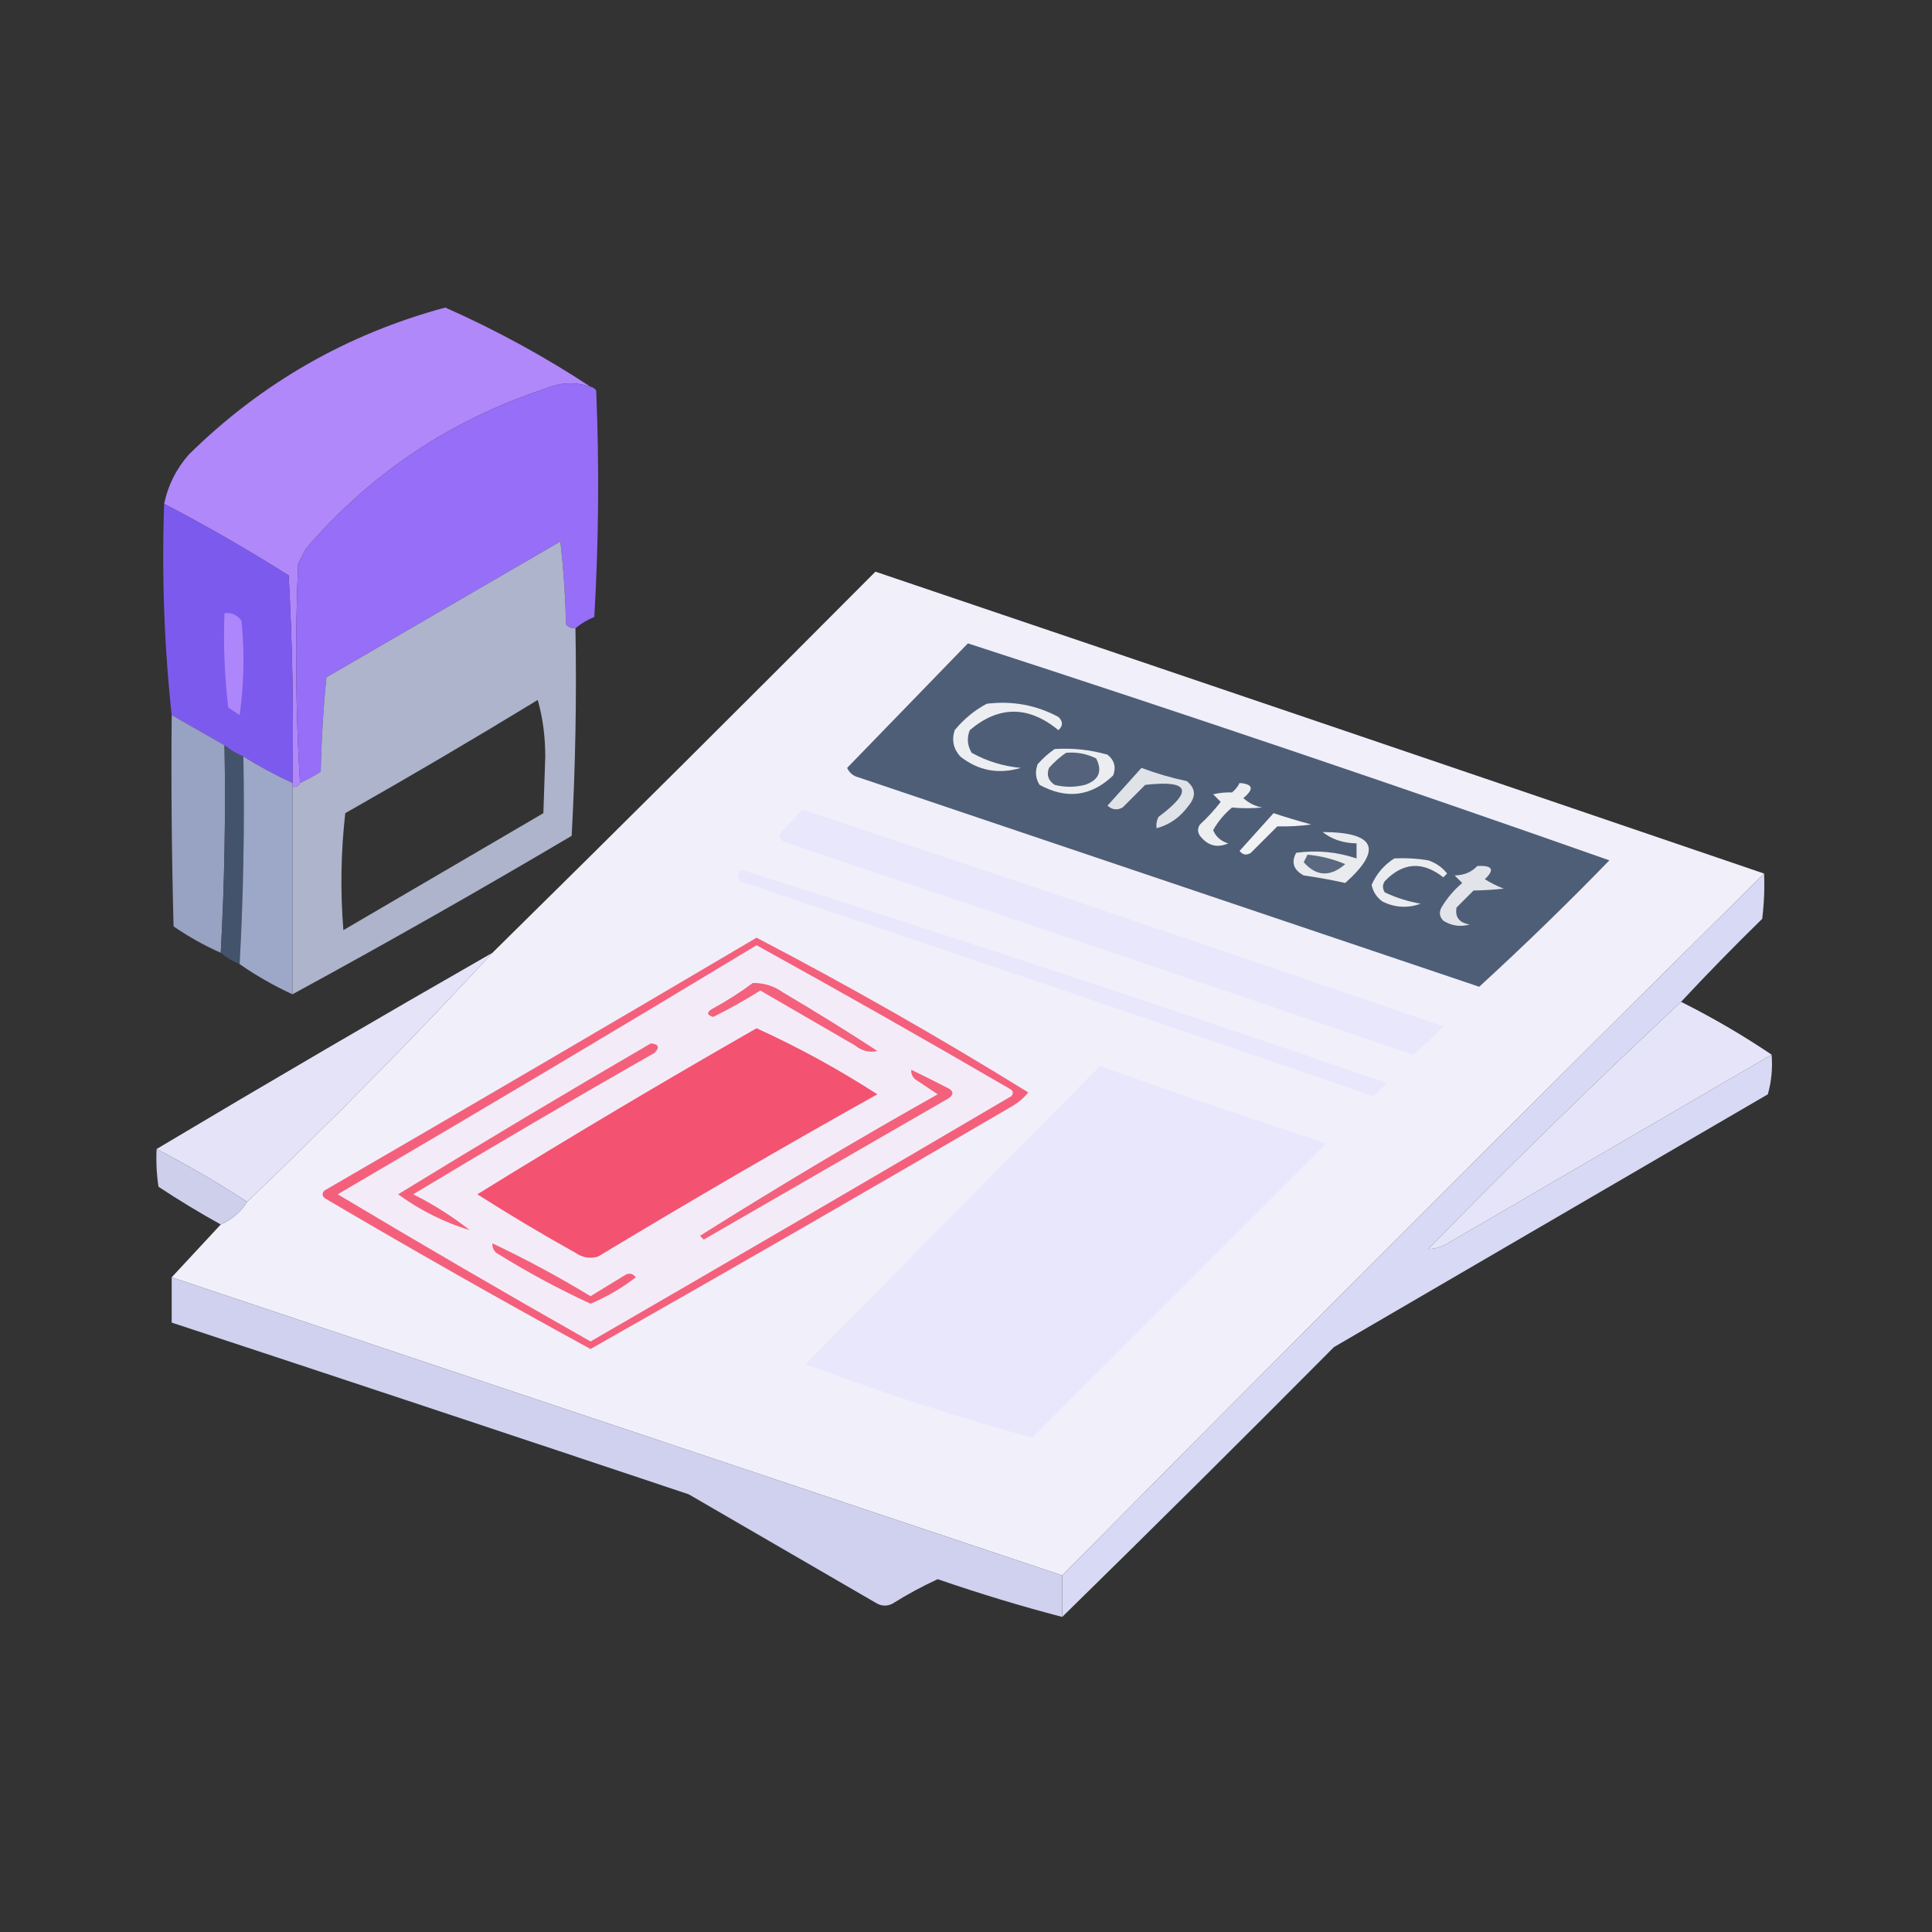 <?xml version="1.0" encoding="UTF-8"?>
<!DOCTYPE svg PUBLIC "-//W3C//DTD SVG 1.1//EN" "http://www.w3.org/Graphics/SVG/1.1/DTD/svg11.dtd">
<svg xmlns="http://www.w3.org/2000/svg" version="1.1" width="512px" height="512px" style="shape-rendering:geometricPrecision; text-rendering:geometricPrecision; image-rendering:optimizeQuality; fill-rule:evenodd; clip-rule:evenodd" xmlns:xlink="http://www.w3.org/1999/xlink">
<rect width="100%" height="100%" fill="#333333" stroke="none"/>
<g><path style="opacity:0.987" fill="#b189fc" d="M 156.5,102.5 C 152.462,101.137 148.462,101.304 144.5,103C 119.311,111.331 98.144,125.498 81,145.5C 80.333,146.833 79.667,148.167 79,149.5C 78.171,169.004 78.338,188.338 79.5,207.5C 79.158,208.338 78.492,208.672 77.5,208.5C 77.5,208.167 77.5,207.833 77.5,207.5C 77.833,189.155 77.5,170.821 76.5,152.5C 65.724,145.712 54.724,139.378 43.5,133.5C 44.515,128.635 46.682,124.301 50,120.5C 69.196,101.565 91.862,88.565 118,81.5C 131.447,87.464 144.28,94.464 156.5,102.5 Z"/></g>
<g><path style="opacity:0.995" fill="#976ff8" d="M 156.5,102.5 C 157.117,102.611 157.617,102.944 158,103.5C 158.833,123.508 158.666,143.508 157.5,163.5C 155.604,164.275 153.937,165.275 152.5,166.5C 151.504,166.586 150.671,166.252 150,165.5C 149.831,158.144 149.331,150.811 148.5,143.5C 127.833,155.5 107.167,167.5 86.5,179.5C 85.668,187.813 85.168,196.147 85,204.5C 83.22,205.639 81.386,206.639 79.5,207.5C 78.338,188.338 78.171,169.004 79,149.5C 79.667,148.167 80.333,146.833 81,145.5C 98.144,125.498 119.311,111.331 144.5,103C 148.462,101.304 152.462,101.137 156.5,102.5 Z"/></g>
<g><path style="opacity:0.978" fill="#7f5bf2" d="M 43.5,133.5 C 54.724,139.378 65.724,145.712 76.5,152.5C 77.5,170.821 77.833,189.155 77.5,207.5C 73.034,205.434 68.701,203.1 64.5,200.5C 62.667,199.752 61.001,198.752 59.5,197.5C 54.833,194.833 50.167,192.167 45.5,189.5C 43.513,171.197 42.846,152.53 43.5,133.5 Z"/></g>
<g><path style="opacity:0.976" fill="#b0b7cf" d="M 152.5,166.5 C 152.833,184.845 152.5,203.179 151.5,221.5C 127.056,235.956 102.389,249.956 77.5,263.5C 77.5,245.167 77.5,226.833 77.5,208.5C 78.492,208.672 79.158,208.338 79.5,207.5C 81.386,206.639 83.22,205.639 85,204.5C 85.168,196.147 85.668,187.813 86.5,179.5C 107.167,167.5 127.833,155.5 148.5,143.5C 149.331,150.811 149.831,158.144 150,165.5C 150.671,166.252 151.504,166.586 152.5,166.5 Z M 142.5,185.5 C 143.828,190.119 144.494,195.119 144.5,200.5C 144.333,205.5 144.167,210.5 144,215.5C 126.333,225.833 108.667,236.167 91,246.5C 90.168,236.151 90.334,225.817 91.5,215.5C 108.728,205.726 125.728,195.726 142.5,185.5 Z"/></g>
<g><path style="opacity:0.996" fill="#f2f0fb" d="M 467.5,231.5 C 405.167,293.167 343.167,355.167 281.5,417.5C 202.833,391.167 124.167,364.833 45.5,338.5C 49.833,333.833 54.167,329.167 58.5,324.5C 61.427,323.243 63.761,321.243 65.5,318.5C 88.172,296.833 109.839,274.833 130.5,252.5C 164.438,219.062 198.272,185.395 232,151.5C 310.618,178.094 389.118,204.761 467.5,231.5 Z"/></g>
<g><path style="opacity:1" fill="#ae86fc" d="M 59.5,162.5 C 61.39,162.297 62.89,162.963 64,164.5C 64.832,172.853 64.665,181.187 63.5,189.5C 62.5,188.833 61.5,188.167 60.5,187.5C 59.502,179.193 59.169,170.86 59.5,162.5 Z"/></g>
<g><path style="opacity:1" fill="#4e5e77" d="M 256.5,170.5 C 313.424,188.975 370.091,208.141 426.5,228C 415.292,239.542 403.792,250.709 392,261.5C 337.167,243 282.333,224.5 227.5,206C 226.09,205.632 225.09,204.799 224.5,203.5C 235.188,192.479 245.855,181.479 256.5,170.5 Z"/></g>
<g><path style="opacity:1" fill="#eceef1" d="M 261.5,186.5 C 268.255,185.668 274.589,186.835 280.5,190C 281.731,191.183 281.731,192.349 280.5,193.5C 272.532,186.976 264.699,186.976 257,193.5C 256.192,195.579 256.359,197.579 257.5,199.5C 261.508,201.718 265.841,203.051 270.5,203.5C 264.641,205.257 259.307,204.257 254.5,200.5C 252.661,198.473 252.161,196.14 253,193.5C 255.441,190.546 258.275,188.213 261.5,186.5 Z"/></g>
<g><path style="opacity:0.972" fill="#9ba6c6" d="M 45.5,189.5 C 50.167,192.167 54.833,194.833 59.5,197.5C 59.83,216.008 59.497,234.341 58.5,252.5C 54.118,250.559 49.952,248.226 46,245.5C 45.5,226.836 45.333,208.17 45.5,189.5 Z"/></g>
<g><path style="opacity:1" fill="#44536c" d="M 59.5,197.5 C 61.001,198.752 62.667,199.752 64.5,200.5C 64.83,219.008 64.497,237.341 63.5,255.5C 61.632,254.737 59.965,253.737 58.5,252.5C 59.497,234.341 59.83,216.008 59.5,197.5 Z"/></g>
<g><path style="opacity:1" fill="#ecedf0" d="M 279.5,198.5 C 284.267,198.191 288.934,198.691 293.5,200C 295.325,201.466 295.825,203.299 295,205.5C 289.185,211.073 282.685,211.906 275.5,208C 274.424,206.274 274.257,204.441 275,202.5C 276.397,200.93 277.897,199.596 279.5,198.5 Z"/></g>
<g><path style="opacity:1" fill="#54637b" d="M 282.5,199.5 C 285.32,199.248 287.986,199.748 290.5,201C 292.223,204.408 291.223,206.741 287.5,208C 284.833,208.667 282.167,208.667 279.5,208C 277.789,206.867 277.289,205.367 278,203.5C 279.397,201.93 280.897,200.596 282.5,199.5 Z"/></g>
<g><path style="opacity:0.995" fill="#9ea8c9" d="M 64.5,200.5 C 68.701,203.1 73.034,205.434 77.5,207.5C 77.5,207.833 77.5,208.167 77.5,208.5C 77.5,226.833 77.5,245.167 77.5,263.5C 72.571,261.225 67.904,258.559 63.5,255.5C 64.497,237.341 64.83,219.008 64.5,200.5 Z"/></g>
<g><path style="opacity:1" fill="#dfe2e7" d="M 302.5,203.5 C 306.373,204.956 310.373,206.123 314.5,207C 316.855,208.865 317.022,211.031 315,213.5C 312.793,216.564 309.959,218.564 306.5,219.5C 306.351,218.448 306.517,217.448 307,216.5C 316.358,209.513 315.191,206.68 303.5,208C 301.5,210 299.5,212 297.5,214C 296.056,214.781 294.723,214.614 293.5,213.5C 296.522,210.147 299.522,206.813 302.5,203.5 Z"/></g>
<g><path style="opacity:1" fill="#eceef0" d="M 328.5,207.5 C 332.079,207.766 332.413,209.099 329.5,211.5C 330.912,212.806 332.579,213.64 334.5,214C 331.8,214.253 329.133,214.253 326.5,214C 324.443,215.719 322.776,217.719 321.5,220C 322.232,221.765 323.565,222.932 325.5,223.5C 322.566,224.799 320.066,224.132 318,221.5C 317.333,220.5 317.333,219.5 318,218.5C 320.018,216.65 321.851,214.65 323.5,212.5C 322.833,211.833 322.167,211.167 321.5,210.5C 323.021,210.12 324.687,209.954 326.5,210C 327.381,209.292 328.047,208.458 328.5,207.5 Z"/></g>
<g><path style="opacity:1" fill="#e9e7fc" d="M 212.5,214.5 C 269.243,233.359 325.91,252.526 382.5,272C 379.984,274.683 377.317,277.183 374.5,279.5C 318.87,260.568 263.204,241.735 207.5,223C 206.549,222.282 206.383,221.449 207,220.5C 209.04,218.63 210.873,216.63 212.5,214.5 Z"/></g>
<g><path style="opacity:1" fill="#f1f2f4" d="M 337.5,215.5 C 340.761,216.575 344.095,217.575 347.5,218.5C 344.578,218.899 341.578,219.066 338.5,219C 336.167,221.333 333.833,223.667 331.5,226C 330.365,226.749 329.365,226.583 328.5,225.5C 331.522,222.147 334.522,218.813 337.5,215.5 Z"/></g>
<g><path style="opacity:1" fill="#e9ebee" d="M 350.5,220.5 C 364.492,220.559 366.492,225.059 356.5,234C 352.971,233.209 349.304,232.542 345.5,232C 342.79,230.54 342.124,228.54 343.5,226C 348.963,225.246 354.296,225.746 359.5,227.5C 359.5,226.167 359.5,224.833 359.5,223.5C 355.971,223.443 352.971,222.443 350.5,220.5 Z"/></g>
<g><path style="opacity:1" fill="#5a6980" d="M 346.5,226.5 C 349.947,226.814 353.28,227.648 356.5,229C 352.53,232.46 348.863,232.293 345.5,228.5C 345.863,227.817 346.196,227.15 346.5,226.5 Z"/></g>
<g><path style="opacity:1" fill="#eaecef" d="M 369.5,227.5 C 372.518,227.335 375.518,227.502 378.5,228C 380.555,228.687 382.221,229.854 383.5,231.5C 383.167,231.833 382.833,232.167 382.5,232.5C 376.984,228.173 371.817,228.506 367,233.5C 366.333,234.5 366.333,235.5 367,236.5C 369.996,237.911 373.163,238.911 376.5,239.5C 373.124,240.711 369.791,240.544 366.5,239C 364.876,237.883 363.876,236.383 363.5,234.5C 364.802,231.534 366.802,229.201 369.5,227.5 Z"/></g>
<g><path style="opacity:1" fill="#e2e4e9" d="M 391.5,229.5 C 395.527,229.281 396.194,230.448 393.5,233C 395.059,233.98 396.726,234.813 398.5,235.5C 395.943,235.782 393.277,235.949 390.5,236C 389,237.5 387.5,239 386,240.5C 385.55,243.064 386.716,244.564 389.5,245C 387.029,245.706 384.695,245.373 382.5,244C 381.483,242.951 381.316,241.784 382,240.5C 383.458,238.04 385.291,235.873 387.5,234C 386.833,233.333 386.167,232.667 385.5,232C 387.974,231.963 389.974,231.13 391.5,229.5 Z"/></g>
<g><path style="opacity:1" fill="#e9e7fc" d="M 196.5,230.5 C 253.686,248.617 310.686,267.451 367.5,287C 366.333,288.167 365.167,289.333 364,290.5C 308.58,271.471 253.08,252.638 197.5,234C 195.273,233.296 194.94,232.129 196.5,230.5 Z"/></g>
<g><path style="opacity:0.961" fill="#dedffb" d="M 467.5,231.5 C 467.666,235.514 467.499,239.514 467,243.5C 459.631,250.702 452.464,258.035 445.5,265.5C 422.751,286.747 400.418,308.58 378.5,331C 380.598,330.968 382.598,330.301 384.5,329C 412.861,312.488 441.194,295.988 469.5,279.5C 469.789,283.106 469.456,286.606 468.5,290C 430.167,312.333 391.833,334.667 353.5,357C 329.632,381.035 305.632,404.868 281.5,428.5C 281.5,424.833 281.5,421.167 281.5,417.5C 343.167,355.167 405.167,293.167 467.5,231.5 Z"/></g>
<g><path style="opacity:0.978" fill="#e9e7fc" d="M 130.5,252.5 C 109.839,274.833 88.172,296.833 65.5,318.5C 57.782,313.47 49.782,308.803 41.5,304.5C 70.967,286.929 100.634,269.596 130.5,252.5 Z"/></g>
<g><path style="opacity:0.991" fill="#e8e6fb" d="M 445.5,265.5 C 453.836,269.665 461.836,274.332 469.5,279.5C 441.194,295.988 412.861,312.488 384.5,329C 382.598,330.301 380.598,330.968 378.5,331C 400.418,308.58 422.751,286.747 445.5,265.5 Z"/></g>
<g><path style="opacity:1" fill="#e9e7fc" d="M 291.5,282.5 C 311.382,289.627 331.382,296.461 351.5,303C 325.5,329 299.5,355 273.5,381C 253.272,375.425 233.272,368.925 213.5,361.5C 239.521,335.146 265.521,308.812 291.5,282.5 Z"/></g>
<g><path style="opacity:1" fill="#f4607c" d="M 200.5,248.5 C 224.953,261.267 248.953,274.934 272.5,289.5C 271.395,290.892 270.061,292.059 268.5,293C 231.292,314.769 193.959,336.269 156.5,357.5C 132.794,344.563 109.294,331.229 86,317.5C 85.333,316.833 85.333,316.167 86,315.5C 124.312,293.266 162.478,270.933 200.5,248.5 Z"/></g>
<g><path style="opacity:1" fill="#f3ecf8" d="M 200.5,250.5 C 222.941,262.89 245.274,275.556 267.5,288.5C 268.521,289.002 268.688,289.668 268,290.5C 230.915,312.293 193.749,333.96 156.5,355.5C 134.003,342.752 111.669,329.752 89.5,316.5C 126.693,294.74 163.693,272.74 200.5,250.5 Z"/></g>
<g><path style="opacity:1" fill="#f4607c" d="M 172.5,276.5 C 174.549,276.706 174.883,277.539 173.5,279C 152.002,291.248 130.669,303.748 109.5,316.5C 114.838,319.167 119.838,322.334 124.5,326C 117.755,323.961 111.422,320.794 105.5,316.5C 127.696,302.904 150.029,289.57 172.5,276.5 Z"/></g>
<g><path style="opacity:1" fill="#f4617c" d="M 241.5,283.5 C 244.8,285.108 248.133,286.775 251.5,288.5C 252.711,289.274 252.711,290.107 251.5,291C 229.833,303.5 208.167,316 186.5,328.5C 186.167,328.167 185.833,327.833 185.5,327.5C 206.134,314.511 227.134,302.011 248.5,290C 246.5,288.667 244.5,287.333 242.5,286C 241.748,285.329 241.414,284.496 241.5,283.5 Z"/></g>
<g><path style="opacity:1" fill="#f45271" d="M 200.5,272.5 C 211.55,277.527 222.217,283.36 232.5,290C 207.574,303.934 182.908,318.267 158.5,333C 156.365,333.635 154.365,333.301 152.5,332C 143.668,327.085 135.001,321.918 126.5,316.5C 150.923,301.408 175.589,286.741 200.5,272.5 Z"/></g>
<g><path style="opacity:1" fill="#f4617c" d="M 199.5,260.5 C 202.425,260.46 205.091,261.293 207.5,263C 215.988,268.003 224.322,273.17 232.5,278.5C 230.477,279.041 228.477,278.541 226.5,277C 218.167,272.167 209.833,267.333 201.5,262.5C 197.451,265.05 193.284,267.383 189,269.5C 187.392,269.026 187.226,268.359 188.5,267.5C 192.401,265.392 196.067,263.059 199.5,260.5 Z"/></g>
<g><path style="opacity:0.962" fill="#d3d5f2" d="M 41.5,304.5 C 49.782,308.803 57.782,313.47 65.5,318.5C 63.761,321.243 61.427,323.243 58.5,324.5C 52.886,321.392 47.386,318.059 42,314.5C 41.502,311.183 41.335,307.85 41.5,304.5 Z"/></g>
<g><path style="opacity:0.977" fill="#d3d5f2" d="M 45.5,338.5 C 124.167,364.833 202.833,391.167 281.5,417.5C 281.5,421.167 281.5,424.833 281.5,428.5C 270.723,425.696 259.723,422.363 248.5,418.5C 244.377,420.395 240.377,422.562 236.5,425C 235.167,425.667 233.833,425.667 232.5,425C 215.833,415.333 199.167,405.667 182.5,396C 136.835,380.723 91.168,365.556 45.5,350.5C 45.5,346.5 45.5,342.5 45.5,338.5 Z"/></g>
<g><path style="opacity:1" fill="#f4607c" d="M 130.5,329.5 C 139.385,333.707 148.051,338.374 156.5,343.5C 159.5,341.667 162.5,339.833 165.5,338C 166.635,337.251 167.635,337.417 168.5,338.5C 164.826,341.339 160.826,343.672 156.5,345.5C 147.885,341.526 139.551,337.026 131.5,332C 130.748,331.329 130.414,330.496 130.5,329.5 Z"/></g>
</svg>
